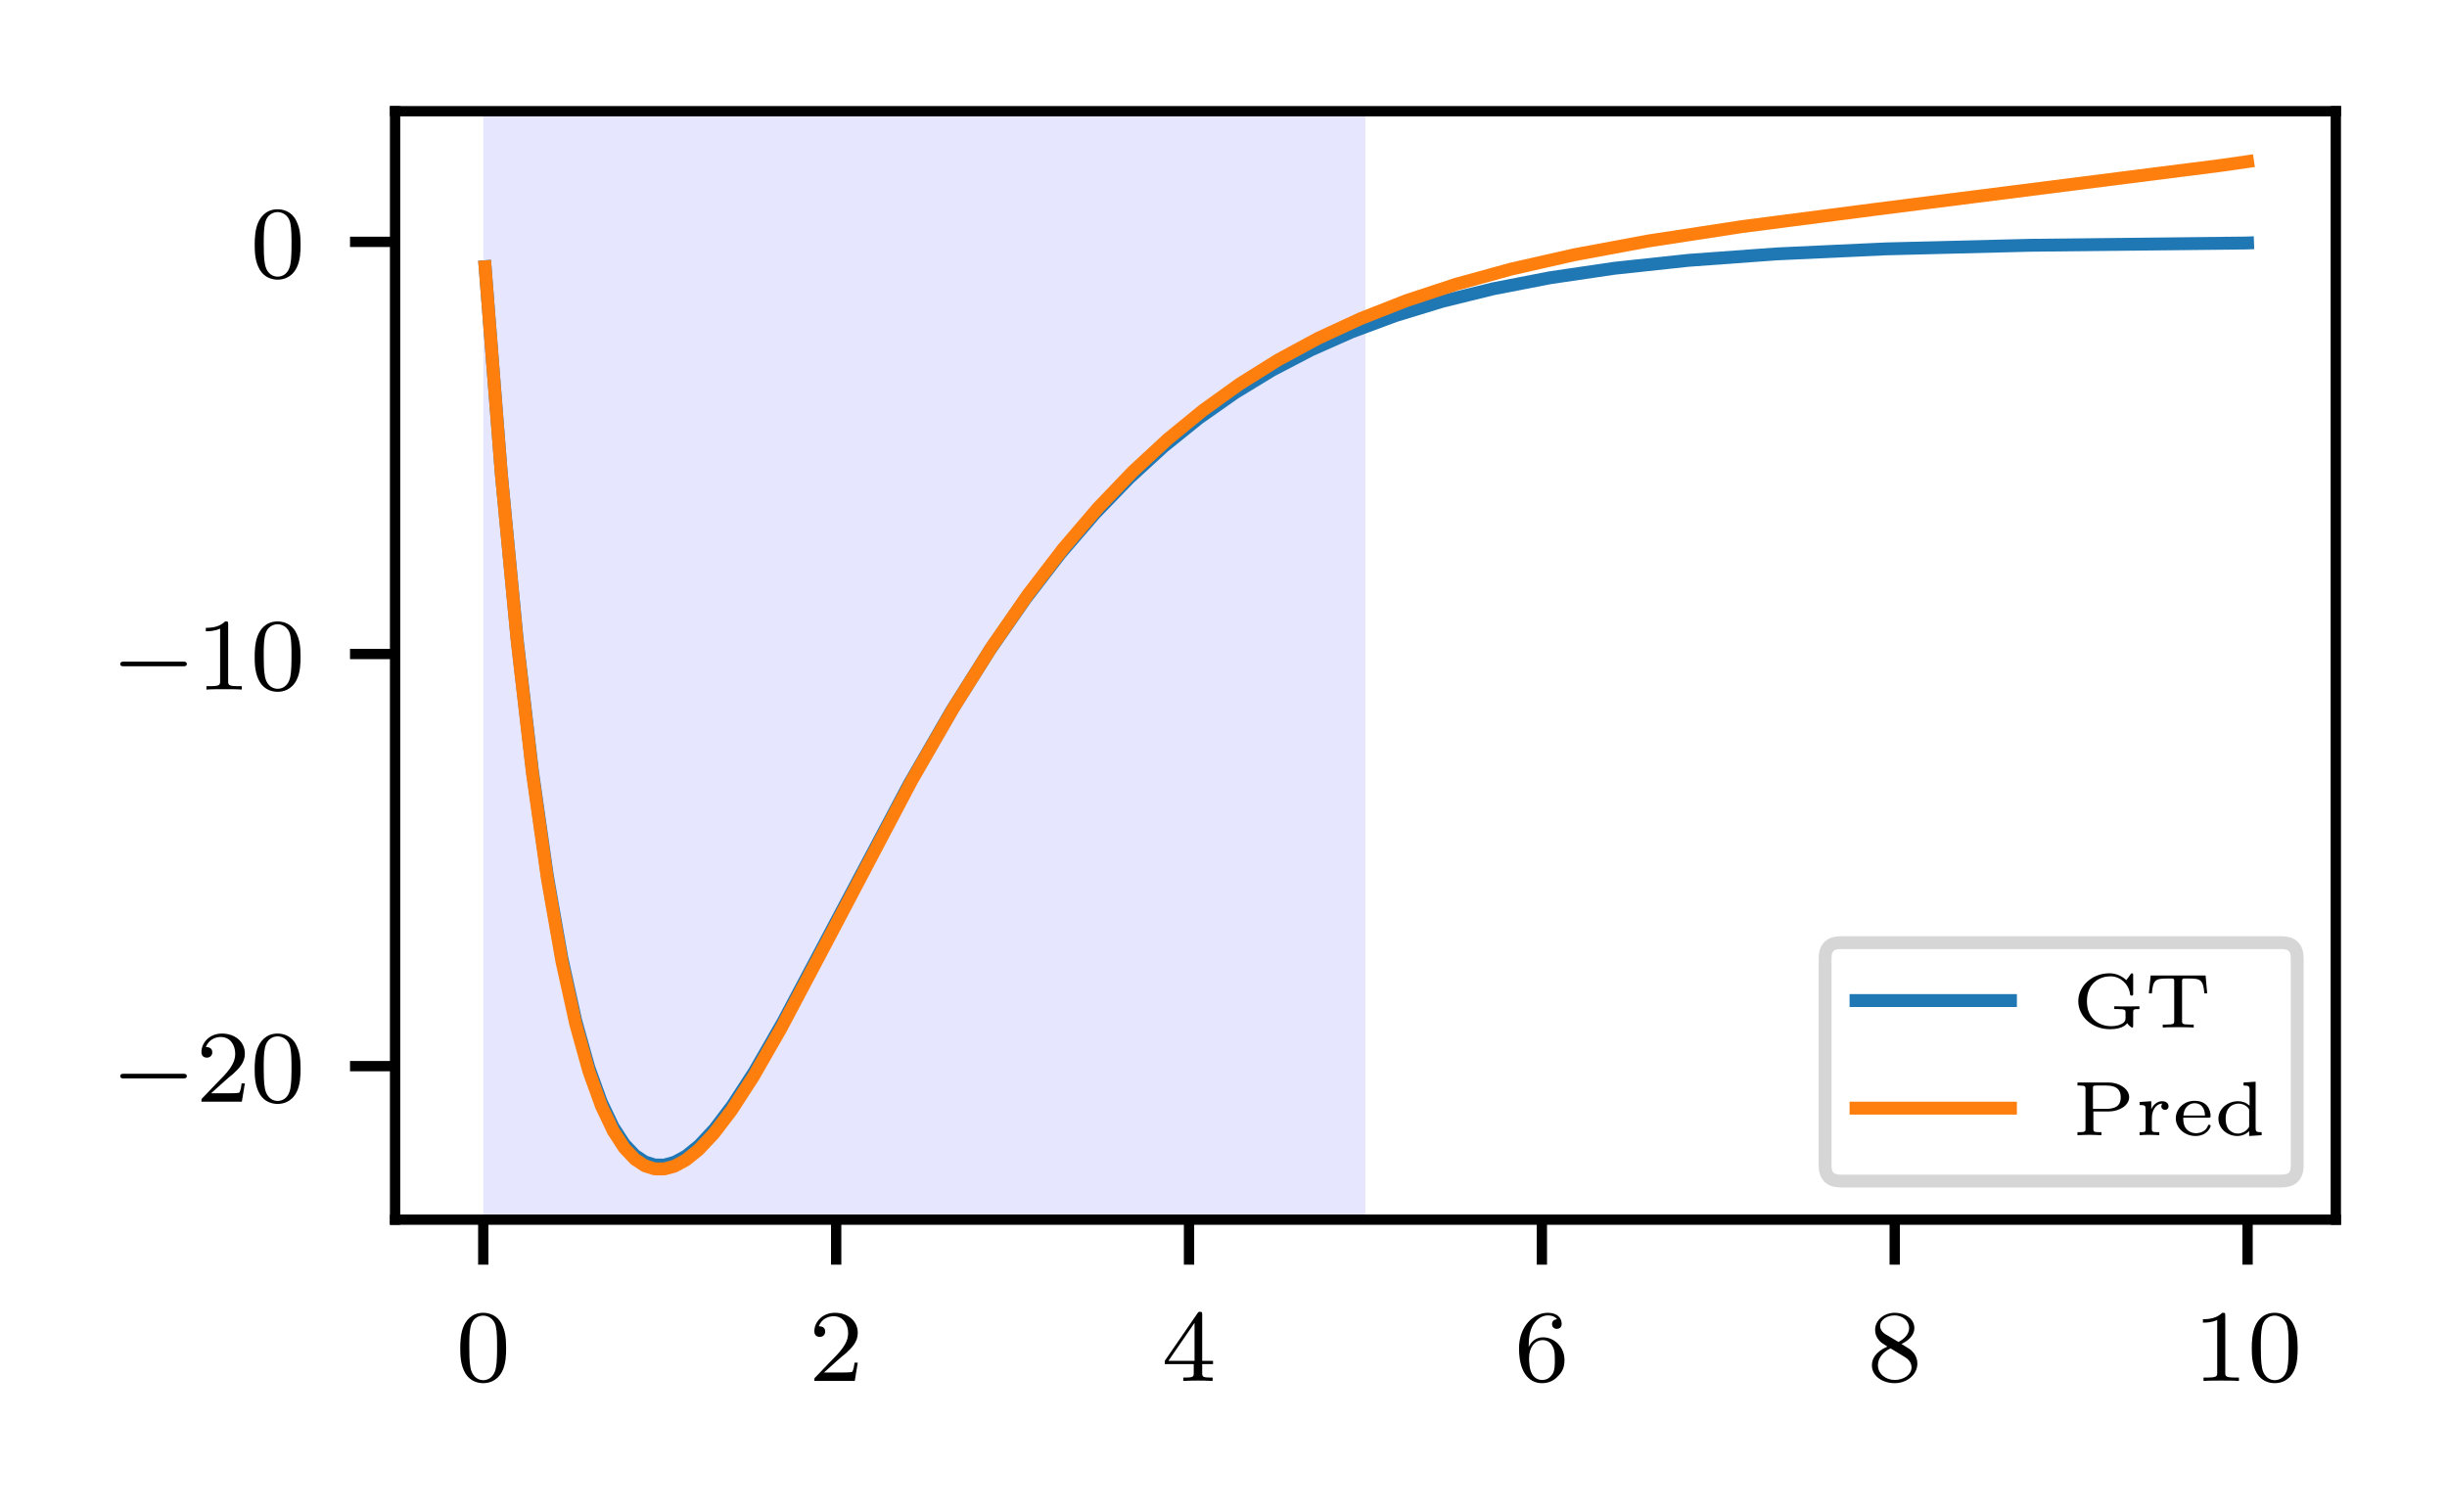 <?xml version="1.0" encoding="UTF-8"?>
<svg xmlns="http://www.w3.org/2000/svg" xmlns:xlink="http://www.w3.org/1999/xlink" width="190.115pt" height="117.498pt" viewBox="0 0 190.115 117.498" version="1.1">
<rect x="0" y="0" width="190.115" height="117.498" fill="#333333" stroke="none"/>
<defs>
<g>
<symbol overflow="visible" id="glyph0-0">
<path style="stroke:none;" d=""/>
</symbol>
<symbol overflow="visible" id="glyph0-1">
<path style="stroke:none;" d="M 3.891 -2.547 C 3.891 -3.391 3.812 -3.906 3.547 -4.422 C 3.203 -5.125 2.547 -5.297 2.109 -5.297 C 1.109 -5.297 0.734 -4.547 0.625 -4.328 C 0.344 -3.75 0.328 -2.953 0.328 -2.547 C 0.328 -2.016 0.344 -1.219 0.734 -0.578 C 1.094 0.016 1.688 0.172 2.109 0.172 C 2.5 0.172 3.172 0.047 3.578 -0.734 C 3.875 -1.312 3.891 -2.031 3.891 -2.547 Z M 2.109 -0.062 C 1.844 -0.062 1.297 -0.188 1.125 -1.016 C 1.031 -1.469 1.031 -2.219 1.031 -2.641 C 1.031 -3.188 1.031 -3.75 1.125 -4.188 C 1.297 -5 1.906 -5.078 2.109 -5.078 C 2.375 -5.078 2.938 -4.938 3.094 -4.219 C 3.188 -3.781 3.188 -3.172 3.188 -2.641 C 3.188 -2.172 3.188 -1.453 3.094 -1 C 2.922 -0.172 2.375 -0.062 2.109 -0.062 Z M 2.109 -0.062 "/>
</symbol>
<symbol overflow="visible" id="glyph0-2">
<path style="stroke:none;" d="M 2.25 -1.625 C 2.375 -1.75 2.703 -2.016 2.844 -2.125 C 3.328 -2.578 3.797 -3.016 3.797 -3.734 C 3.797 -4.688 3 -5.297 2.016 -5.297 C 1.047 -5.297 0.422 -4.578 0.422 -3.859 C 0.422 -3.469 0.734 -3.422 0.844 -3.422 C 1.016 -3.422 1.266 -3.531 1.266 -3.844 C 1.266 -4.25 0.859 -4.25 0.766 -4.25 C 1 -4.844 1.531 -5.031 1.922 -5.031 C 2.656 -5.031 3.047 -4.406 3.047 -3.734 C 3.047 -2.906 2.469 -2.297 1.516 -1.344 L 0.516 -0.297 C 0.422 -0.219 0.422 -0.203 0.422 0 L 3.562 0 L 3.797 -1.422 L 3.547 -1.422 C 3.531 -1.266 3.469 -0.875 3.375 -0.719 C 3.328 -0.656 2.719 -0.656 2.594 -0.656 L 1.172 -0.656 Z M 2.25 -1.625 "/>
</symbol>
<symbol overflow="visible" id="glyph0-3">
<path style="stroke:none;" d="M 3.141 -5.156 C 3.141 -5.312 3.141 -5.375 2.969 -5.375 C 2.875 -5.375 2.859 -5.375 2.781 -5.266 L 0.234 -1.562 L 0.234 -1.312 L 2.484 -1.312 L 2.484 -0.641 C 2.484 -0.344 2.469 -0.266 1.844 -0.266 L 1.672 -0.266 L 1.672 0 C 2.344 -0.031 2.359 -0.031 2.812 -0.031 C 3.266 -0.031 3.281 -0.031 3.953 0 L 3.953 -0.266 L 3.781 -0.266 C 3.156 -0.266 3.141 -0.344 3.141 -0.641 L 3.141 -1.312 L 3.984 -1.312 L 3.984 -1.562 L 3.141 -1.562 Z M 2.547 -4.516 L 2.547 -1.562 L 0.516 -1.562 Z M 2.547 -4.516 "/>
</symbol>
<symbol overflow="visible" id="glyph0-4">
<path style="stroke:none;" d="M 1.094 -2.641 C 1.094 -3.297 1.156 -3.875 1.438 -4.359 C 1.688 -4.766 2.094 -5.094 2.594 -5.094 C 2.75 -5.094 3.109 -5.062 3.297 -4.797 C 2.938 -4.766 2.906 -4.5 2.906 -4.422 C 2.906 -4.172 3.094 -4.047 3.281 -4.047 C 3.422 -4.047 3.656 -4.125 3.656 -4.438 C 3.656 -4.906 3.297 -5.297 2.578 -5.297 C 1.469 -5.297 0.344 -4.25 0.344 -2.531 C 0.344 -0.359 1.359 0.172 2.125 0.172 C 2.516 0.172 2.922 0.062 3.281 -0.281 C 3.609 -0.594 3.875 -0.922 3.875 -1.625 C 3.875 -2.656 3.078 -3.391 2.203 -3.391 C 1.625 -3.391 1.281 -3.031 1.094 -2.641 Z M 2.125 -0.078 C 1.703 -0.078 1.438 -0.359 1.328 -0.594 C 1.141 -0.953 1.125 -1.484 1.125 -1.797 C 1.125 -2.578 1.547 -3.172 2.172 -3.172 C 2.562 -3.172 2.812 -2.969 2.953 -2.688 C 3.125 -2.391 3.125 -2.031 3.125 -1.625 C 3.125 -1.219 3.125 -0.875 2.969 -0.578 C 2.75 -0.219 2.484 -0.078 2.125 -0.078 Z M 2.125 -0.078 "/>
</symbol>
<symbol overflow="visible" id="glyph0-5">
<path style="stroke:none;" d="M 2.641 -2.875 C 3.094 -3.094 3.641 -3.484 3.641 -4.109 C 3.641 -4.875 2.859 -5.297 2.125 -5.297 C 1.281 -5.297 0.594 -4.719 0.594 -3.969 C 0.594 -3.672 0.688 -3.406 0.891 -3.172 C 1.031 -3 1.062 -2.984 1.547 -2.672 C 0.562 -2.234 0.344 -1.656 0.344 -1.219 C 0.344 -0.328 1.234 0.172 2.109 0.172 C 3.078 0.172 3.875 -0.5 3.875 -1.344 C 3.875 -1.844 3.609 -2.172 3.469 -2.312 C 3.344 -2.438 3.328 -2.453 2.641 -2.875 Z M 1.406 -3.625 C 1.172 -3.766 0.984 -4 0.984 -4.266 C 0.984 -4.766 1.531 -5.094 2.109 -5.094 C 2.719 -5.094 3.234 -4.672 3.234 -4.109 C 3.234 -3.656 2.875 -3.266 2.406 -3.031 Z M 1.797 -2.531 C 1.828 -2.516 2.734 -1.953 2.875 -1.875 C 3 -1.797 3.422 -1.547 3.422 -1.062 C 3.422 -0.453 2.766 -0.078 2.125 -0.078 C 1.406 -0.078 0.812 -0.562 0.812 -1.219 C 0.812 -1.812 1.25 -2.281 1.797 -2.531 Z M 1.797 -2.531 "/>
</symbol>
<symbol overflow="visible" id="glyph0-6">
<path style="stroke:none;" d="M 2.5 -5.078 C 2.5 -5.297 2.484 -5.297 2.266 -5.297 C 1.938 -4.984 1.516 -4.797 0.766 -4.797 L 0.766 -4.531 C 0.984 -4.531 1.406 -4.531 1.875 -4.734 L 1.875 -0.656 C 1.875 -0.359 1.844 -0.266 1.094 -0.266 L 0.812 -0.266 L 0.812 0 C 1.141 -0.031 1.828 -0.031 2.188 -0.031 C 2.547 -0.031 3.234 -0.031 3.562 0 L 3.562 -0.266 L 3.281 -0.266 C 2.531 -0.266 2.5 -0.359 2.5 -0.656 Z M 2.5 -5.078 "/>
</symbol>
<symbol overflow="visible" id="glyph1-0">
<path style="stroke:none;" d=""/>
</symbol>
<symbol overflow="visible" id="glyph1-1">
<path style="stroke:none;" d="M 5.562 -1.812 C 5.703 -1.812 5.875 -1.812 5.875 -1.984 C 5.875 -2.172 5.703 -2.172 5.562 -2.172 L 1 -2.172 C 0.875 -2.172 0.703 -2.172 0.703 -1.984 C 0.703 -1.812 0.875 -1.812 1 -1.812 Z M 5.562 -1.812 "/>
</symbol>
<symbol overflow="visible" id="glyph2-0">
<path style="stroke:none;" d=""/>
</symbol>
<symbol overflow="visible" id="glyph2-1">
<path style="stroke:none;" d="M 4.734 -1.172 C 4.734 -1.438 4.797 -1.438 5.219 -1.438 L 5.219 -1.656 C 5.031 -1.656 4.672 -1.641 4.391 -1.641 C 4.062 -1.641 3.562 -1.641 3.266 -1.656 L 3.266 -1.438 L 3.516 -1.438 C 4.141 -1.438 4.141 -1.359 4.141 -1.156 L 4.141 -0.781 C 4.141 -0.641 4.141 -0.406 3.766 -0.25 C 3.469 -0.109 3.078 -0.109 3.016 -0.109 C 2.203 -0.109 1.141 -0.594 1.141 -2.047 C 1.141 -3.547 2.234 -3.984 2.969 -3.984 C 3.406 -3.984 3.75 -3.797 3.969 -3.594 C 4.391 -3.219 4.469 -2.797 4.5 -2.547 C 4.516 -2.484 4.594 -2.484 4.609 -2.484 C 4.734 -2.484 4.734 -2.531 4.734 -2.656 L 4.734 -4.047 C 4.734 -4.141 4.734 -4.219 4.641 -4.219 C 4.578 -4.219 4.578 -4.188 4.531 -4.141 L 4.203 -3.688 C 3.844 -4.016 3.406 -4.219 2.891 -4.219 C 1.547 -4.219 0.469 -3.234 0.469 -2.047 C 0.469 -0.891 1.516 0.125 2.922 0.125 C 3.266 0.125 3.969 0.078 4.266 -0.344 C 4.375 -0.172 4.594 0 4.656 0 C 4.734 0 4.734 -0.078 4.734 -0.172 Z M 4.734 -1.172 "/>
</symbol>
<symbol overflow="visible" id="glyph2-2">
<path style="stroke:none;" d="M 4.734 -4.047 L 0.469 -4.047 L 0.328 -2.656 L 0.562 -2.656 C 0.641 -3.734 0.875 -3.812 1.781 -3.812 C 1.906 -3.812 2.109 -3.812 2.172 -3.812 C 2.297 -3.781 2.297 -3.719 2.297 -3.578 L 2.297 -0.516 C 2.297 -0.312 2.297 -0.234 1.672 -0.234 L 1.406 -0.234 L 1.406 0 C 1.688 -0.031 2.281 -0.031 2.609 -0.031 C 2.922 -0.031 3.516 -0.031 3.812 0 L 3.812 -0.234 L 3.531 -0.234 C 2.906 -0.234 2.906 -0.312 2.906 -0.516 L 2.906 -3.578 C 2.906 -3.719 2.906 -3.781 3.031 -3.812 C 3.094 -3.812 3.297 -3.812 3.422 -3.812 C 4.328 -3.812 4.547 -3.734 4.641 -2.656 L 4.859 -2.656 Z M 4.734 -4.047 "/>
</symbol>
<symbol overflow="visible" id="glyph2-3">
<path style="stroke:none;" d="M 1.641 -1.844 L 2.844 -1.844 C 3.625 -1.844 4.422 -2.297 4.422 -2.953 C 4.422 -3.578 3.688 -4.094 2.797 -4.094 L 0.406 -4.094 L 0.406 -3.859 L 0.562 -3.859 C 1.031 -3.859 1.031 -3.781 1.031 -3.578 L 1.031 -0.5 C 1.031 -0.312 1.031 -0.234 0.562 -0.234 L 0.406 -0.234 L 0.406 0 C 0.484 0 1.078 -0.031 1.328 -0.031 C 1.578 -0.031 2.172 0 2.266 0 L 2.266 -0.234 L 2.109 -0.234 C 1.641 -0.234 1.641 -0.312 1.641 -0.5 Z M 2.641 -3.859 C 3.578 -3.859 3.766 -3.406 3.766 -2.953 C 3.766 -2.578 3.672 -2.047 2.641 -2.047 L 1.609 -2.047 L 1.609 -3.625 C 1.609 -3.812 1.609 -3.859 1.906 -3.859 Z M 2.641 -3.859 "/>
</symbol>
<symbol overflow="visible" id="glyph2-4">
<path style="stroke:none;" d="M 1.297 -1.344 C 1.297 -1.891 1.578 -2.438 2.109 -2.453 C 2.062 -2.391 2.031 -2.328 2.031 -2.25 C 2.031 -2.078 2.156 -1.969 2.312 -1.969 C 2.484 -1.969 2.594 -2.078 2.594 -2.25 C 2.594 -2.484 2.375 -2.641 2.109 -2.641 C 1.75 -2.641 1.438 -2.422 1.25 -2.016 L 1.25 -2.641 L 0.344 -2.578 L 0.344 -2.344 C 0.766 -2.344 0.812 -2.297 0.812 -2 L 0.812 -0.484 C 0.812 -0.234 0.766 -0.234 0.344 -0.234 L 0.344 0 C 0.5 -0.016 0.938 -0.031 1.078 -0.031 C 1.375 -0.031 1.797 0 1.875 0 L 1.875 -0.234 L 1.75 -0.234 C 1.297 -0.234 1.297 -0.297 1.297 -0.5 Z M 1.297 -1.344 "/>
</symbol>
<symbol overflow="visible" id="glyph2-5">
<path style="stroke:none;" d="M 2.812 -1.359 C 2.938 -1.359 2.984 -1.359 2.984 -1.5 C 2.984 -1.953 2.734 -2.672 1.734 -2.672 C 0.891 -2.672 0.281 -2.031 0.281 -1.312 C 0.281 -0.562 0.969 0.062 1.812 0.062 C 2.688 0.062 2.984 -0.594 2.984 -0.719 C 2.984 -0.75 2.969 -0.812 2.875 -0.812 C 2.797 -0.812 2.781 -0.781 2.766 -0.703 C 2.578 -0.266 2.125 -0.156 1.859 -0.156 C 1.531 -0.156 1.25 -0.297 1.078 -0.516 C 0.859 -0.797 0.859 -1.188 0.859 -1.359 Z M 0.875 -1.531 C 0.938 -2.328 1.484 -2.484 1.734 -2.484 C 2.5 -2.484 2.547 -1.703 2.547 -1.531 Z M 0.875 -1.531 "/>
</symbol>
<symbol overflow="visible" id="glyph2-6">
<path style="stroke:none;" d="M 2.281 -4.094 L 2.281 -3.859 C 2.688 -3.859 2.75 -3.812 2.75 -3.516 L 2.75 -2.297 C 2.484 -2.531 2.188 -2.641 1.859 -2.641 C 1.031 -2.641 0.328 -2.047 0.328 -1.281 C 0.328 -0.547 0.984 0.062 1.797 0.062 C 2.156 0.062 2.469 -0.078 2.719 -0.312 L 2.719 0.062 L 3.688 0 L 3.688 -0.234 C 3.266 -0.234 3.219 -0.281 3.219 -0.562 L 3.219 -4.156 Z M 2.719 -0.766 C 2.719 -0.656 2.719 -0.641 2.625 -0.516 C 2.328 -0.156 1.938 -0.125 1.828 -0.125 C 1.578 -0.125 1.328 -0.234 1.125 -0.453 C 0.938 -0.688 0.891 -1.016 0.891 -1.281 C 0.891 -2.375 1.688 -2.453 1.906 -2.453 C 2.109 -2.453 2.406 -2.375 2.641 -2.125 C 2.719 -2.016 2.719 -2 2.719 -1.891 Z M 2.719 -0.766 "/>
</symbol>
</g>
<clipPath id="clip1">
  <path d="M 0 0 L 190.117 0 L 190.117 117.496 L 0 117.496 Z M 0 0 "/>
</clipPath>
<clipPath id="clip2">
  <path d="M 37 8.641 L 107 8.641 L 107 94.773 L 37 94.773 Z M 37 8.641 "/>
</clipPath>
<clipPath id="clip3">
  <path d="M 127 59 L 190.117 59 L 190.117 106 L 127 106 Z M 127 59 "/>
</clipPath>
</defs>
<g id="surface1">
<g clip-path="url(#clip1)" clip-rule="nonzero">
<path style=" stroke:none;fill-rule:nonzero;fill:rgb(100%,100%,100%);fill-opacity:1;" d="M 0 117.496 L 190.117 117.496 L 190.117 0 L 0 0 Z M 0 117.496 "/>
</g>
<path style=" stroke:none;fill-rule:nonzero;fill:rgb(100%,100%,100%);fill-opacity:1;" d="M 30.695 94.773 L 181.477 94.773 L 181.477 8.641 L 30.695 8.641 Z M 30.695 94.773 "/>
<g clip-path="url(#clip2)" clip-rule="nonzero">
<path style=" stroke:none;fill-rule:nonzero;fill:rgb(0%,0%,100%);fill-opacity:0.1;" d="M 37.547 94.773 L 37.547 8.641 L 106.086 8.641 L 106.086 94.773 Z M 37.547 94.773 "/>
</g>
<path style="fill:none;stroke-width:0.8;stroke-linecap:butt;stroke-linejoin:round;stroke:rgb(0%,0%,0%);stroke-opacity:1;stroke-miterlimit:10;" d="M 37.547 22.724 L 37.547 19.224 " transform="matrix(1,0,0,-1,0,117.498)"/>
<g style="fill:rgb(0%,0%,0%);fill-opacity:1;">
  <use xlink:href="#glyph0-1" x="35.431" y="107.308"/>
</g>
<path style="fill:none;stroke-width:0.8;stroke-linecap:butt;stroke-linejoin:round;stroke:rgb(0%,0%,0%);stroke-opacity:1;stroke-miterlimit:10;" d="M 64.965 22.724 L 64.965 19.224 " transform="matrix(1,0,0,-1,0,117.498)"/>
<g style="fill:rgb(0%,0%,0%);fill-opacity:1;">
  <use xlink:href="#glyph0-2" x="62.846" y="107.308"/>
</g>
<path style="fill:none;stroke-width:0.8;stroke-linecap:butt;stroke-linejoin:round;stroke:rgb(0%,0%,0%);stroke-opacity:1;stroke-miterlimit:10;" d="M 92.379 22.724 L 92.379 19.224 " transform="matrix(1,0,0,-1,0,117.498)"/>
<g style="fill:rgb(0%,0%,0%);fill-opacity:1;">
  <use xlink:href="#glyph0-3" x="90.261" y="107.308"/>
</g>
<path style="fill:none;stroke-width:0.8;stroke-linecap:butt;stroke-linejoin:round;stroke:rgb(0%,0%,0%);stroke-opacity:1;stroke-miterlimit:10;" d="M 119.793 22.724 L 119.793 19.224 " transform="matrix(1,0,0,-1,0,117.498)"/>
<g style="fill:rgb(0%,0%,0%);fill-opacity:1;">
  <use xlink:href="#glyph0-4" x="117.675" y="107.308"/>
</g>
<path style="fill:none;stroke-width:0.8;stroke-linecap:butt;stroke-linejoin:round;stroke:rgb(0%,0%,0%);stroke-opacity:1;stroke-miterlimit:10;" d="M 147.207 22.724 L 147.207 19.224 " transform="matrix(1,0,0,-1,0,117.498)"/>
<g style="fill:rgb(0%,0%,0%);fill-opacity:1;">
  <use xlink:href="#glyph0-5" x="145.09" y="107.308"/>
</g>
<path style="fill:none;stroke-width:0.8;stroke-linecap:butt;stroke-linejoin:round;stroke:rgb(0%,0%,0%);stroke-opacity:1;stroke-miterlimit:10;" d="M 174.621 22.724 L 174.621 19.224 " transform="matrix(1,0,0,-1,0,117.498)"/>
<g style="fill:rgb(0%,0%,0%);fill-opacity:1;">
  <use xlink:href="#glyph0-6" x="170.387" y="107.308"/>
  <use xlink:href="#glyph0-1" x="174.62" y="107.308"/>
</g>
<path style="fill:none;stroke-width:0.8;stroke-linecap:butt;stroke-linejoin:round;stroke:rgb(0%,0%,0%);stroke-opacity:1;stroke-miterlimit:10;" d="M 30.695 34.654 L 27.195 34.654 " transform="matrix(1,0,0,-1,0,117.498)"/>
<g style="fill:rgb(0%,0%,0%);fill-opacity:1;">
  <use xlink:href="#glyph1-1" x="8.64" y="85.61"/>
</g>
<g style="fill:rgb(0%,0%,0%);fill-opacity:1;">
  <use xlink:href="#glyph0-2" x="15.227" y="85.61"/>
  <use xlink:href="#glyph0-1" x="19.459" y="85.61"/>
</g>
<path style="fill:none;stroke-width:0.8;stroke-linecap:butt;stroke-linejoin:round;stroke:rgb(0%,0%,0%);stroke-opacity:1;stroke-miterlimit:10;" d="M 30.695 66.681 L 27.195 66.681 " transform="matrix(1,0,0,-1,0,117.498)"/>
<g style="fill:rgb(0%,0%,0%);fill-opacity:1;">
  <use xlink:href="#glyph1-1" x="8.64" y="53.585"/>
</g>
<g style="fill:rgb(0%,0%,0%);fill-opacity:1;">
  <use xlink:href="#glyph0-6" x="15.227" y="53.585"/>
  <use xlink:href="#glyph0-1" x="19.459" y="53.585"/>
</g>
<path style="fill:none;stroke-width:0.8;stroke-linecap:butt;stroke-linejoin:round;stroke:rgb(0%,0%,0%);stroke-opacity:1;stroke-miterlimit:10;" d="M 30.695 98.705 L 27.195 98.705 " transform="matrix(1,0,0,-1,0,117.498)"/>
<g style="fill:rgb(0%,0%,0%);fill-opacity:1;">
  <use xlink:href="#glyph0-1" x="19.461" y="21.559"/>
</g>
<path style="fill:none;stroke-width:1;stroke-linecap:square;stroke-linejoin:round;stroke:rgb(12.157%,46.666%,70.587%);stroke-opacity:1;stroke-miterlimit:10;" d="M 37.688 96.775 L 38.945 80.752 L 40.18 67.814 L 41.371 57.556 L 42.535 49.392 L 43.656 43.037 L 44.727 38.205 L 45.75 34.537 L 46.723 31.845 L 47.641 29.923 L 48.504 28.595 L 49.328 27.724 L 50.105 27.209 L 50.859 26.974 L 51.613 26.966 L 52.422 27.189 L 53.312 27.673 L 54.324 28.494 L 55.504 29.752 L 56.898 31.588 L 58.613 34.228 L 60.832 38.084 L 64.297 44.619 L 70.637 56.576 L 73.938 62.287 L 76.895 66.97 L 79.688 70.986 L 82.398 74.498 L 85.07 77.595 L 87.727 80.341 L 90.41 82.802 L 93.137 84.998 L 95.93 86.963 L 98.82 88.724 L 101.832 90.298 L 105.012 91.709 L 108.395 92.966 L 112.035 94.08 L 116.02 95.06 L 120.43 95.916 L 125.414 96.65 L 131.168 97.267 L 138.016 97.767 L 146.504 98.158 L 157.762 98.439 L 174.512 98.615 L 174.621 98.619 " transform="matrix(1,0,0,-1,0,117.498)"/>
<path style="fill:none;stroke-width:1;stroke-linecap:square;stroke-linejoin:round;stroke:rgb(100%,49.803%,5.49%);stroke-opacity:1;stroke-miterlimit:10;" d="M 37.688 96.767 L 38.945 80.673 L 40.18 67.681 L 41.371 57.381 L 42.535 49.177 L 43.656 42.795 L 44.727 37.943 L 45.75 34.263 L 46.723 31.56 L 47.641 29.627 L 48.504 28.298 L 49.328 27.423 L 50.105 26.908 L 50.859 26.67 L 51.613 26.666 L 52.406 26.881 L 53.285 27.357 L 54.285 28.166 L 55.449 29.404 L 56.832 31.216 L 58.516 33.814 L 60.691 37.607 L 64.008 43.877 L 70.84 56.857 L 74.129 62.568 L 77.086 67.275 L 79.895 71.334 L 82.617 74.884 L 85.316 78.041 L 88.016 80.861 L 90.727 83.373 L 93.492 85.634 L 96.34 87.677 L 99.301 89.529 L 102.406 91.209 L 105.707 92.736 L 109.254 94.131 L 113.117 95.408 L 117.418 96.591 L 122.309 97.701 L 128.074 98.775 L 135.305 99.884 L 145.848 101.252 L 172.555 104.646 L 174.621 104.943 " transform="matrix(1,0,0,-1,0,117.498)"/>
<path style="fill:none;stroke-width:0.8;stroke-linecap:square;stroke-linejoin:miter;stroke:rgb(0%,0%,0%);stroke-opacity:1;stroke-miterlimit:10;" d="M 30.695 22.724 L 30.695 108.857 " transform="matrix(1,0,0,-1,0,117.498)"/>
<path style="fill:none;stroke-width:0.8;stroke-linecap:square;stroke-linejoin:miter;stroke:rgb(0%,0%,0%);stroke-opacity:1;stroke-miterlimit:10;" d="M 181.477 22.724 L 181.477 108.857 " transform="matrix(1,0,0,-1,0,117.498)"/>
<path style="fill:none;stroke-width:0.8;stroke-linecap:square;stroke-linejoin:miter;stroke:rgb(0%,0%,0%);stroke-opacity:1;stroke-miterlimit:10;" d="M 30.695 22.724 L 181.477 22.724 " transform="matrix(1,0,0,-1,0,117.498)"/>
<path style="fill:none;stroke-width:0.8;stroke-linecap:square;stroke-linejoin:miter;stroke:rgb(0%,0%,0%);stroke-opacity:1;stroke-miterlimit:10;" d="M 30.695 108.857 L 181.477 108.857 " transform="matrix(1,0,0,-1,0,117.498)"/>
<path style=" stroke:none;fill-rule:nonzero;fill:rgb(100%,100%,100%);fill-opacity:0.8;" d="M 143 91.773 L 177.273 91.773 C 178.074 91.773 178.477 91.375 178.477 90.574 L 178.477 74.449 C 178.477 73.648 178.074 73.25 177.273 73.25 L 143 73.25 C 142.199 73.25 141.797 73.648 141.797 74.449 L 141.797 90.574 C 141.797 91.375 142.199 91.773 143 91.773 Z M 143 91.773 "/>
<g clip-path="url(#clip3)" clip-rule="nonzero">
<path style="fill:none;stroke-width:1;stroke-linecap:butt;stroke-linejoin:miter;stroke:rgb(79.999%,79.999%,79.999%);stroke-opacity:0.8;stroke-miterlimit:10;" d="M 143 25.724 L 177.273 25.724 C 178.074 25.724 178.477 26.123 178.477 26.923 L 178.477 43.048 C 178.477 43.849 178.074 44.248 177.273 44.248 L 143 44.248 C 142.199 44.248 141.797 43.849 141.797 43.048 L 141.797 26.923 C 141.797 26.123 142.199 25.724 143 25.724 Z M 143 25.724 " transform="matrix(1,0,0,-1,0,117.498)"/>
</g>
<path style="fill:none;stroke-width:1;stroke-linecap:square;stroke-linejoin:round;stroke:rgb(12.157%,46.666%,70.587%);stroke-opacity:1;stroke-miterlimit:10;" d="M 144.199 39.748 L 156.199 39.748 " transform="matrix(1,0,0,-1,0,117.498)"/>
<g style="fill:rgb(0%,0%,0%);fill-opacity:1;">
  <use xlink:href="#glyph2-1" x="160.999" y="79.849"/>
  <use xlink:href="#glyph2-2" x="166.624" y="79.849"/>
</g>
<path style="fill:none;stroke-width:1;stroke-linecap:square;stroke-linejoin:round;stroke:rgb(100%,49.803%,5.49%);stroke-opacity:1;stroke-miterlimit:10;" d="M 144.199 31.388 L 156.199 31.388 " transform="matrix(1,0,0,-1,0,117.498)"/>
<g style="fill:rgb(0%,0%,0%);fill-opacity:1;">
  <use xlink:href="#glyph2-3" x="160.999" y="88.211"/>
  <use xlink:href="#glyph2-4" x="165.888" y="88.211"/>
  <use xlink:href="#glyph2-5" x="168.764" y="88.211"/>
  <use xlink:href="#glyph2-6" x="172.027" y="88.211"/>
</g>
</g>
</svg>
